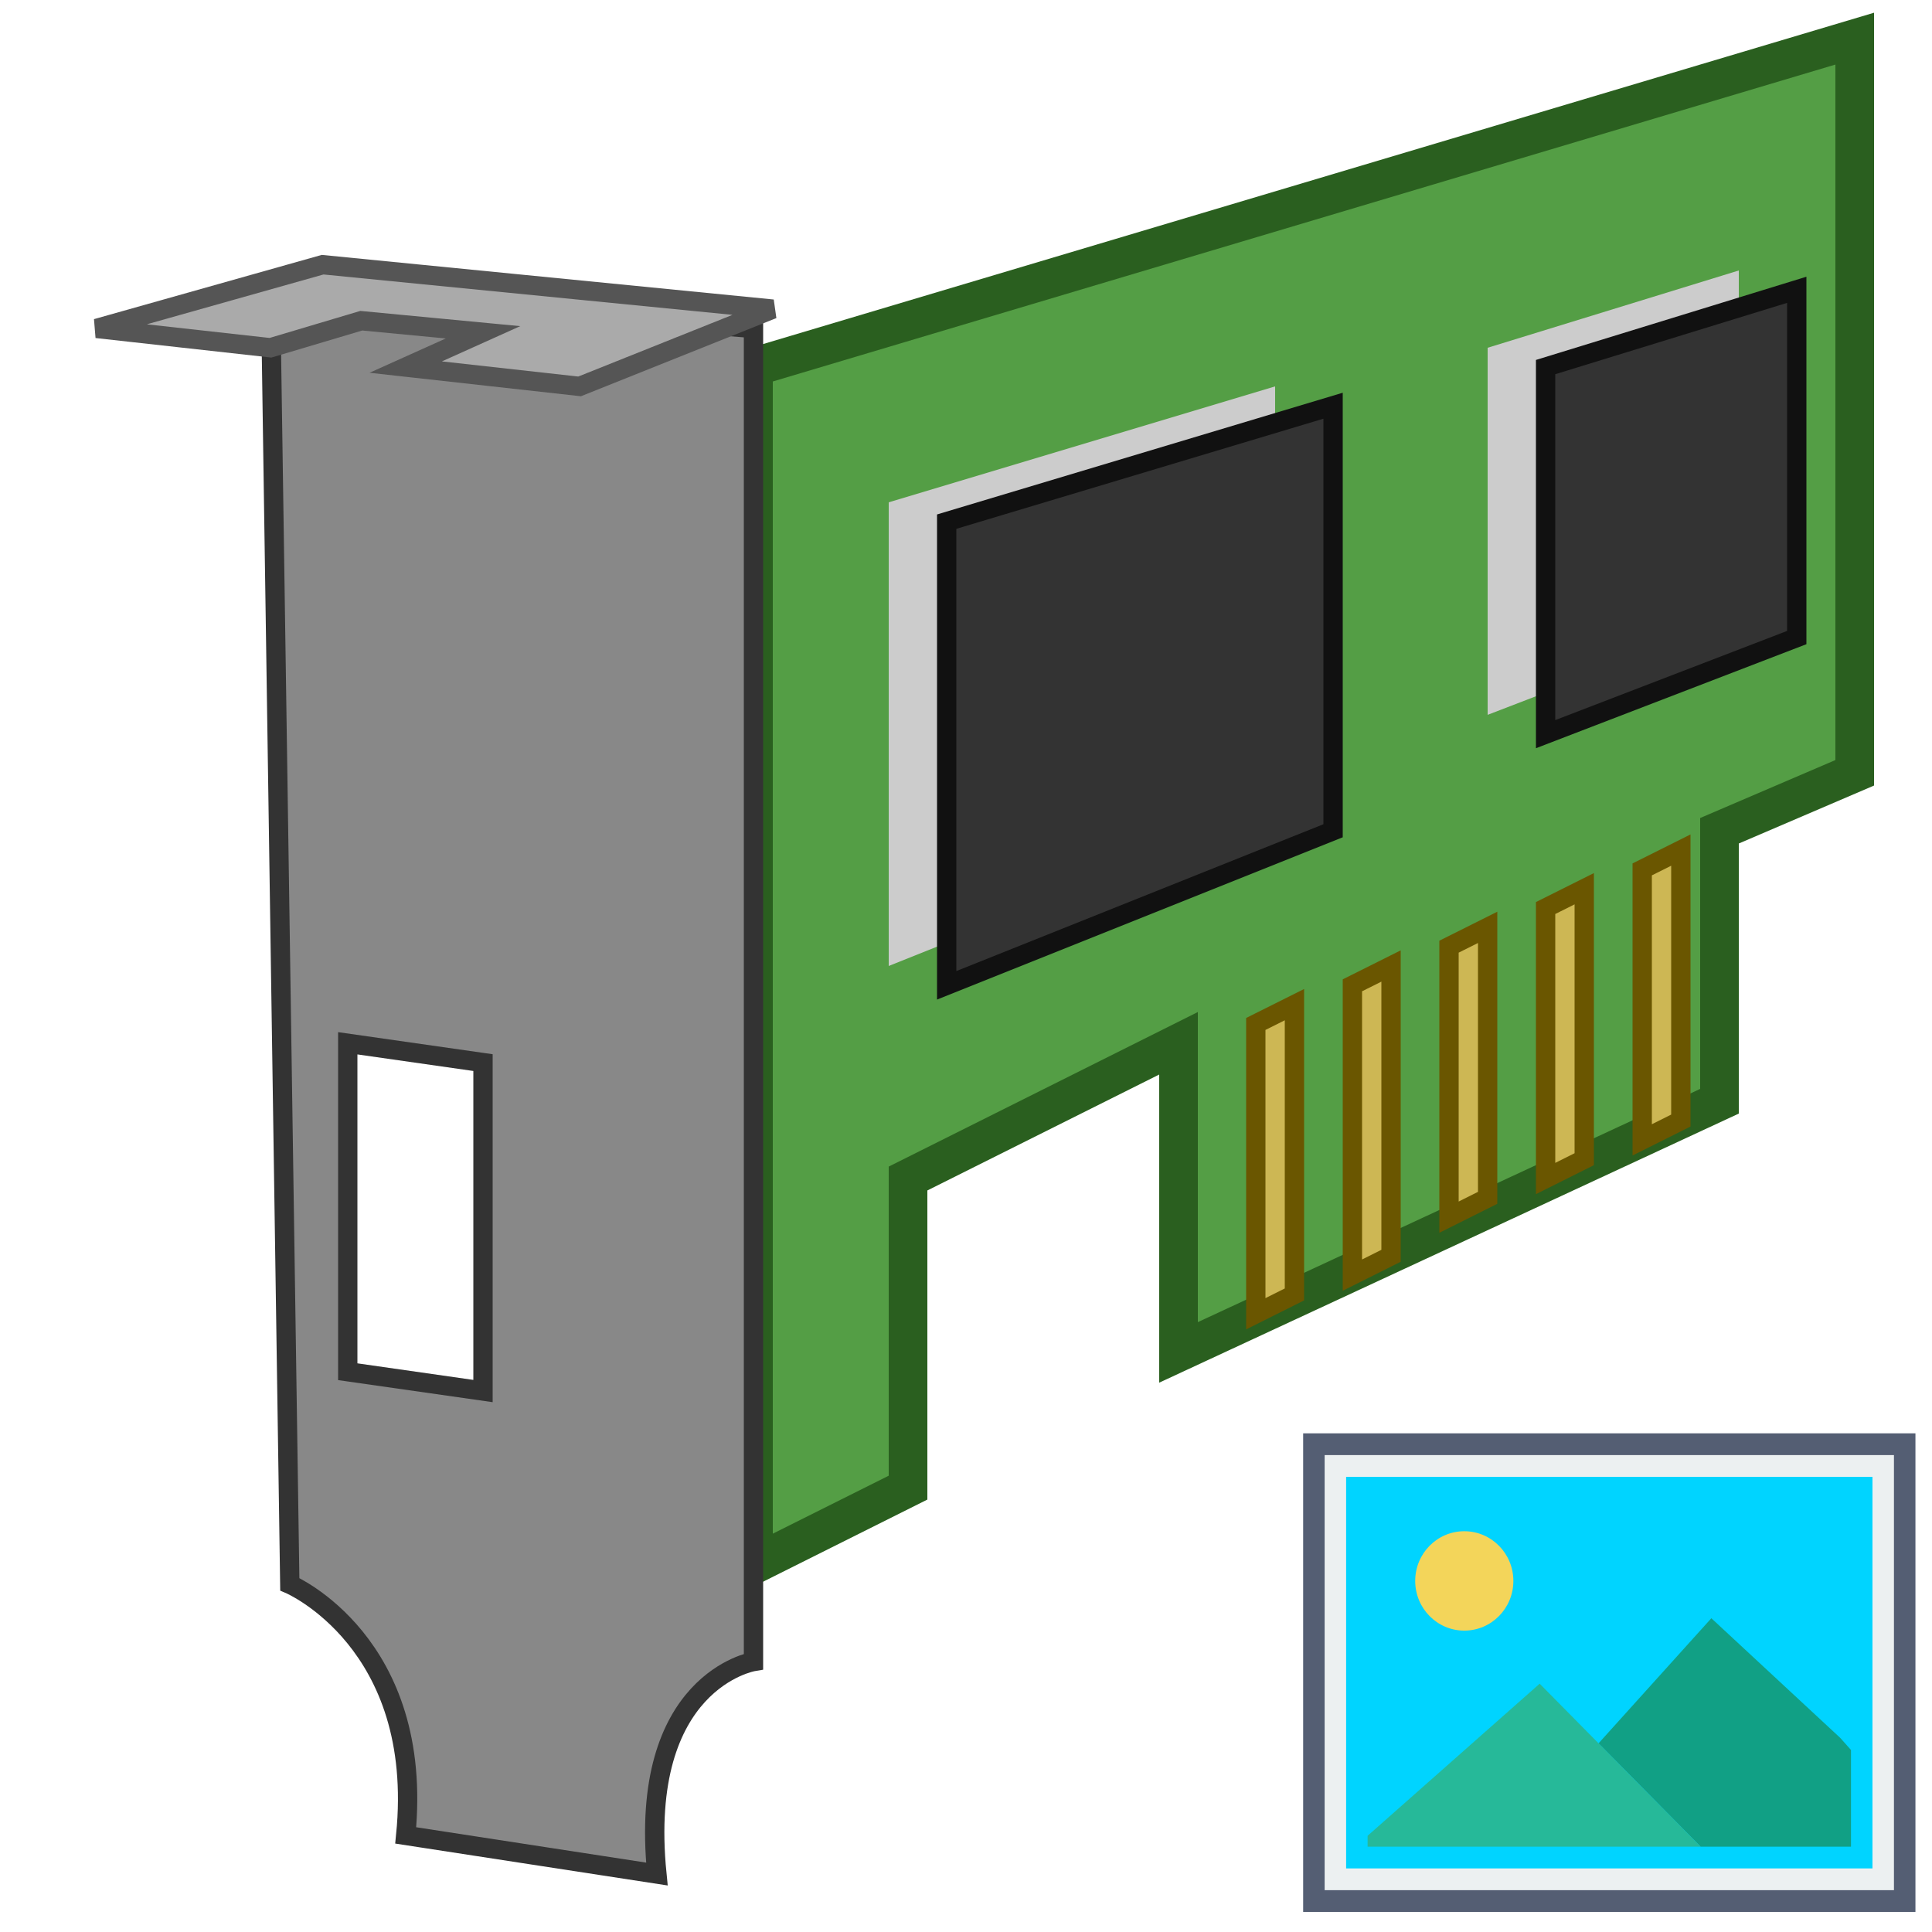 <?xml version="1.0" encoding="UTF-8" standalone="no"?>
<!-- Uploaded to: SVG Repo, www.svgrepo.com, Generator: SVG Repo Mixer Tools -->

<svg
   width="800px"
   height="800px"
   viewBox="0 0 100 100"
   version="1.1"
   id="svg14"
   sodipodi:docname="card_image.svg"
   inkscape:version="1.2 (dc2aedaf03, 2022-05-15)"
   xmlns:inkscape="http://www.inkscape.org/namespaces/inkscape"
   xmlns:sodipodi="http://sodipodi.sourceforge.net/DTD/sodipodi-0.dtd"
   xmlns="http://www.w3.org/2000/svg"
   xmlns:svg="http://www.w3.org/2000/svg">
  <defs
     id="defs18" />
  <sodipodi:namedview
     id="namedview16"
     pagecolor="#ffffff"
     bordercolor="#000000"
     borderopacity="0.25"
     inkscape:showpageshadow="2"
     inkscape:pageopacity="0.0"
     inkscape:pagecheckerboard="0"
     inkscape:deskcolor="#d1d1d1"
     showgrid="false"
     inkscape:zoom="1.28375"
     inkscape:cx="399.61052"
     inkscape:cy="400"
     inkscape:window-width="2560"
     inkscape:window-height="1361"
     inkscape:window-x="2391"
     inkscape:window-y="-9"
     inkscape:window-maximized="1"
     inkscape:current-layer="svg14" />
  <path
     style="fill:#549E45;stroke:#2A5F1F;stroke-width:2"
     d="m 39,19 57,-17 0,38 -7,3 0,14 -28,13 0,-16 -14,7 0,16 -8,4 z"
     id="path2" />
  <path
     style="fill:#ccc"
     d="m 77,18 13,-4 0,18 -13,5 z m -31,8 20,-6 0,22 -20,8 z"
     id="path4" />
  <path
     style="fill:#333;stroke:#111;stoke-width:2"
     d="m 80,19 13,-4 0,18 -13,5 z m -31,8 20,-6 0,22 -20,8 z"
     id="path6" />
  <path
     style="fill:#CDB754;stroke:#6A5600"
     d="m 85,45 2,-1 0,14 -2,1 z m -5,2 2,-1 0,14 -2,1 z m -5,2 2,-1 0,14 -2,1 z m -5,17 0,-15 2,-1 0,15 z m -5,2 0,-15 2,-1 0,15 z"
     id="path8" />
  <path
     style="fill:#888;stroke:#333"
     d="M 14 15 L 15 82 C 15 82 22 85 21 95 L 34 97 C 33 87 39 86 39 86 L 39 17 L 14 15 z M 18 54 L 25 55 L 25 72 L 18 71 L 18 54 z "
     id="path10" />
  <path
     style="fill:#aaa;stroke:#555"
     d="M 16.7,13.7 5,17 l 9,1 4.7,-1.4 6.3,0.6 -4,1.8 9,1 10,-4 z"
     id="path12" />
  <g
     id="g1414"
     transform="matrix(0.556,0,0,0.563,67.451,72.5)">
    <g
       id="g1387">
      <g
         id="g1381">
        <g
           id="g6">
			<rect
   x="1"
   y="4"
   style="fill:#ecf0f1"
   width="55"
   height="42"
   id="rect2" />

			<path
   style="fill:#545e73"
   d="M 57,47 H 0 V 3 H 57 Z M 2,45 H 55 V 5 H 2 Z"
   id="path4-0" />

		</g>
      </g>
    </g>
    <rect
       x="5"
       y="8"
       style="fill:#00d4ff;fill-opacity:1"
       width="47"
       height="34"
       id="rect8" />
    <path
       style="fill:#00d4ff;fill-opacity:1"
       d="M 53,43 H 4 V 7 H 53 Z M 6,41 H 51 V 9 H 6 Z"
       id="path10-3" />
    <circle
       style="fill:#f3d55a"
       cx="15"
       cy="16.569"
       r="4.569"
       id="circle14" />
    <polygon
       style="fill:#11a085"
       points="50,31 38,20 27.5,31.5 32.983,36.983 37,41 51,41 51,32.111 "
       id="polygon16" />
    <polygon
       style="fill:#26b999"
       points="32.983,36.983 22.017,26.017 6,40 6,41 37,41 "
       id="polygon18" />
    <g
       id="g28">
</g>
    <g
       id="g30">
</g>
    <g
       id="g32">
</g>
    <g
       id="g34">
</g>
    <g
       id="g36">
</g>
    <g
       id="g38">
</g>
    <g
       id="g40">
</g>
    <g
       id="g42">
</g>
    <g
       id="g44">
</g>
    <g
       id="g46">
</g>
    <g
       id="g48">
</g>
    <g
       id="g50">
</g>
    <g
       id="g52">
</g>
    <g
       id="g54">
</g>
    <g
       id="g56">
</g>
  </g>
</svg>

